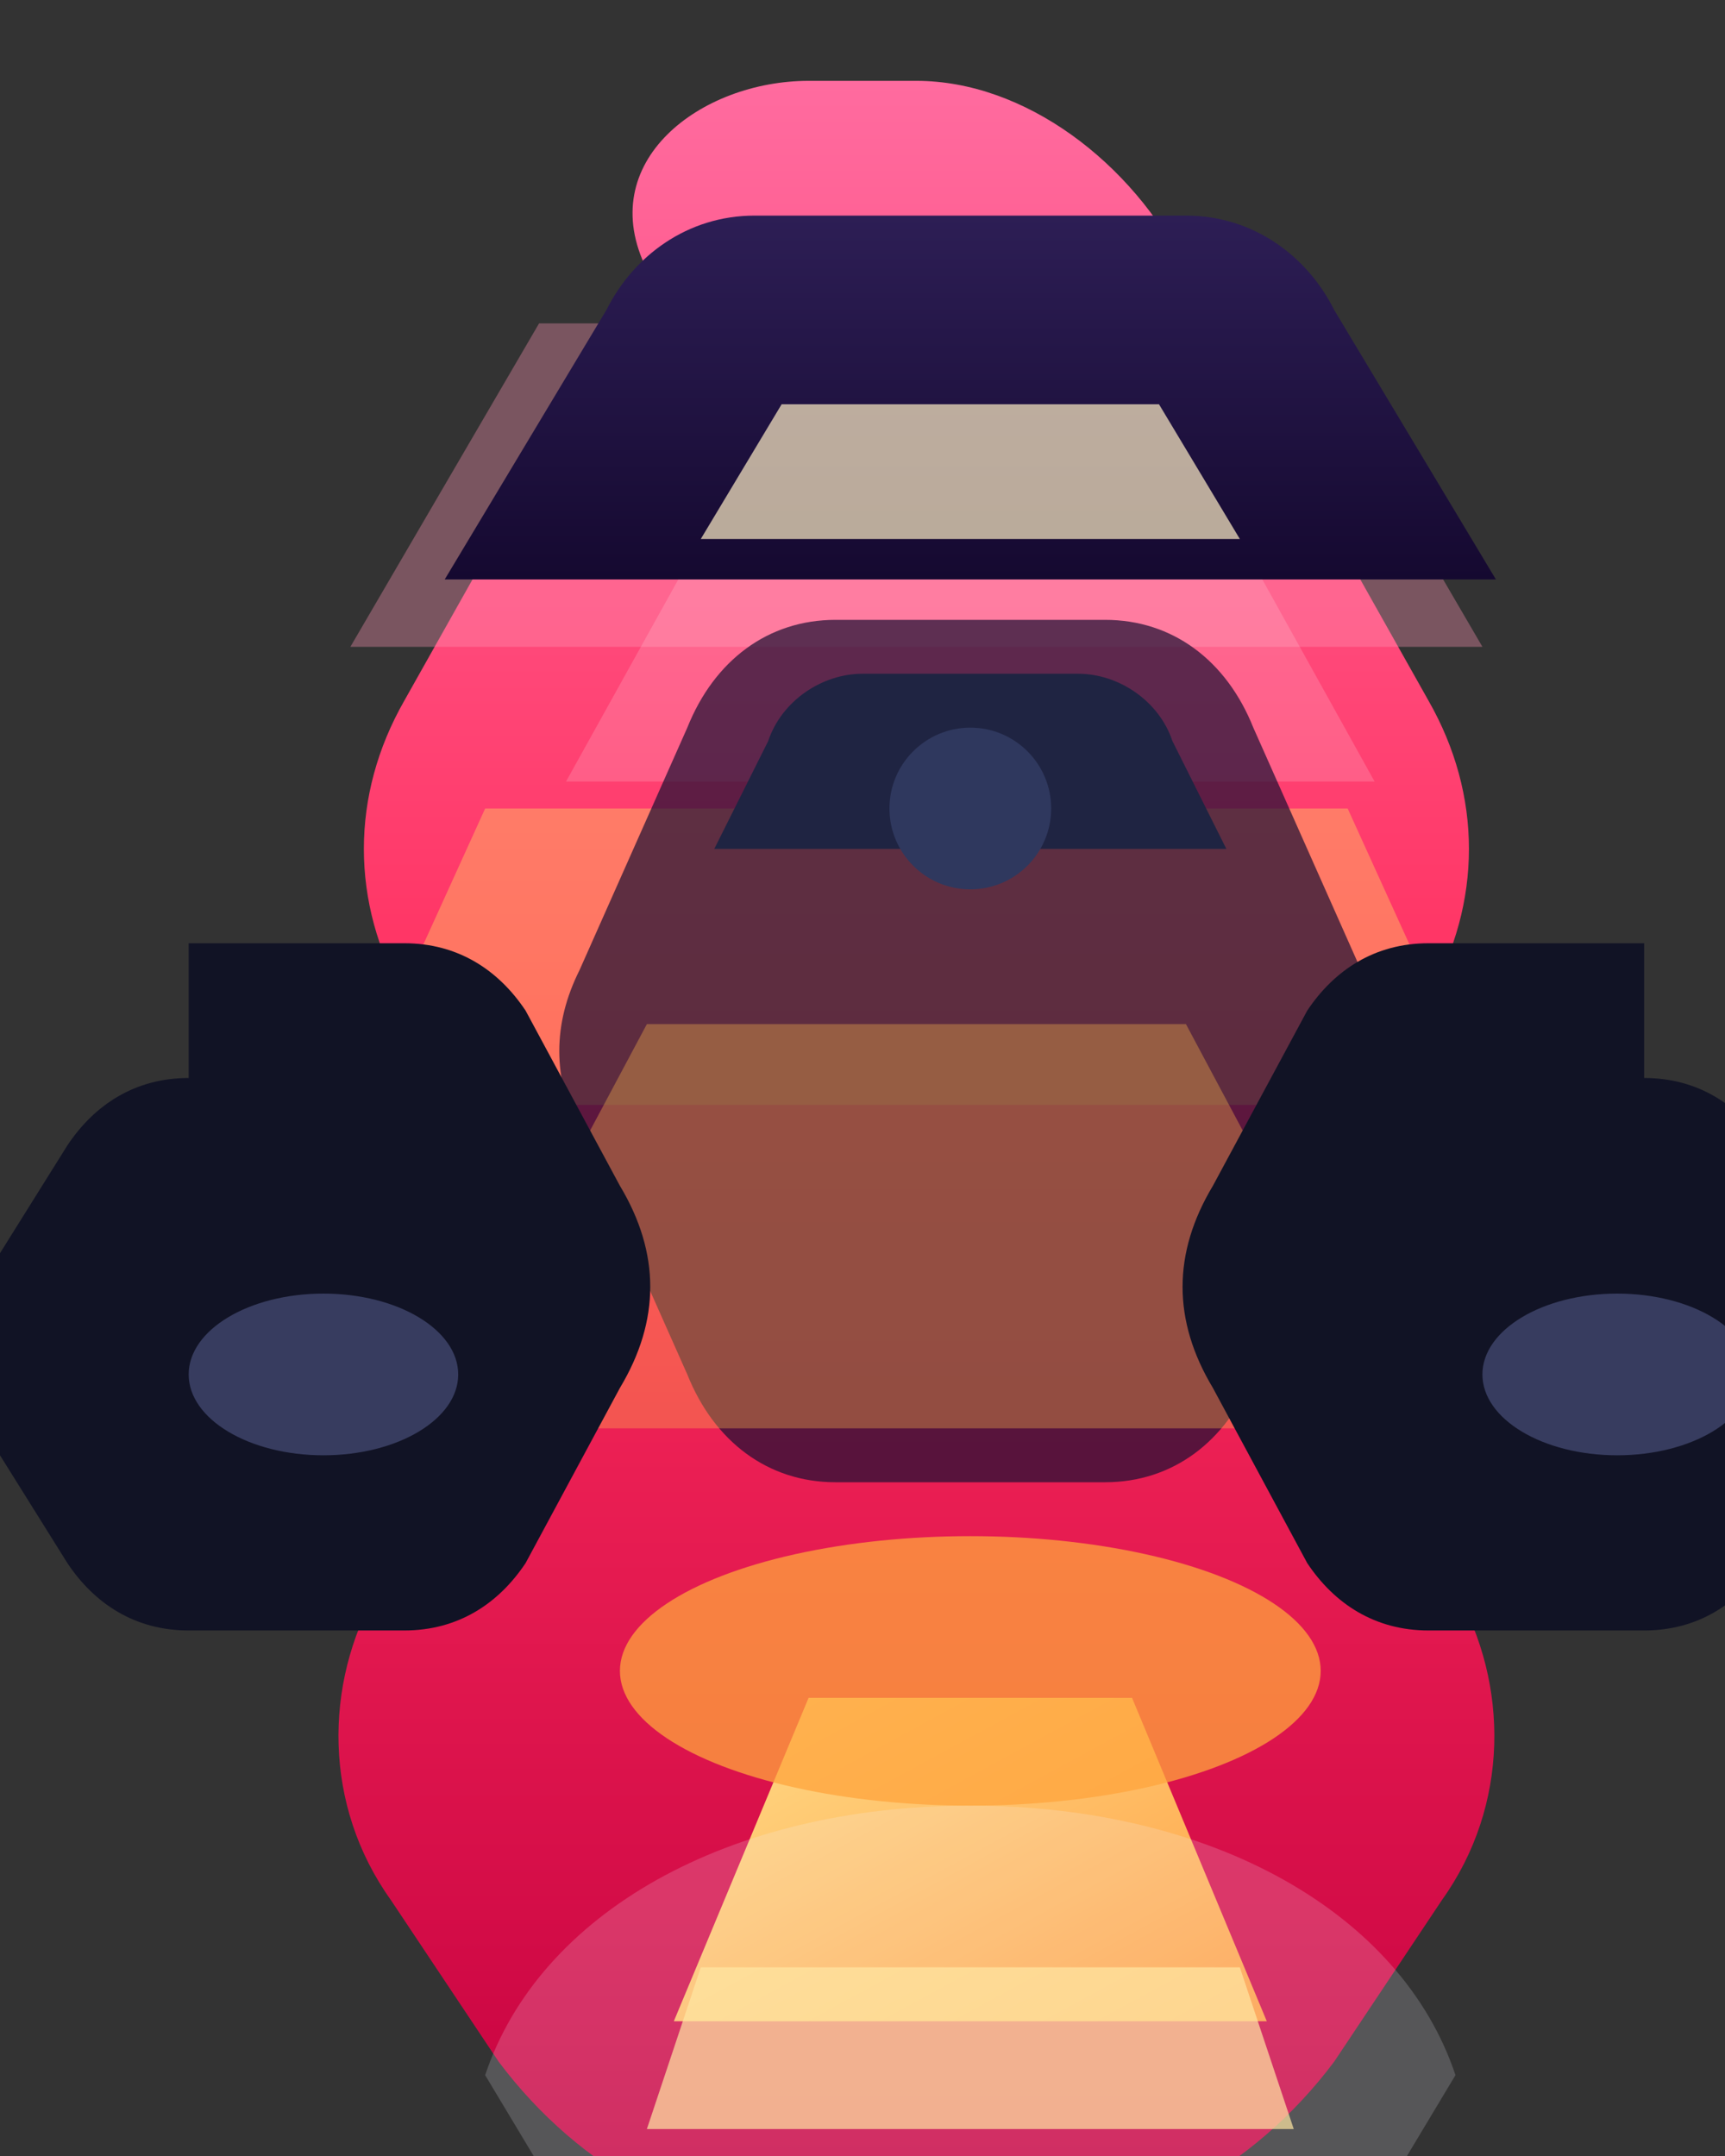 <svg xmlns="http://www.w3.org/2000/svg" viewBox="0 0 128 160">
  <rect x="0" y="0" width="128" height="160" fill="#333333" stroke="none"/>
  <defs>
    <linearGradient id="player-body" x1="0" y1="0" x2="0" y2="1">
      <stop offset="0%" stop-color="#ff6b9f"/>
      <stop offset="45%" stop-color="#ff2f5e"/>
      <stop offset="100%" stop-color="#c4003f"/>
    </linearGradient>
    <linearGradient id="player-nose" x1="0" y1="0" x2="1" y2="1">
      <stop offset="0%" stop-color="#ffde8a"/>
      <stop offset="100%" stop-color="#ff9c40"/>
    </linearGradient>
    <linearGradient id="player-seat" x1="0" y1="0" x2="0" y2="1">
      <stop offset="0%" stop-color="#2d1e55"/>
      <stop offset="100%" stop-color="#150930"/>
    </linearGradient>
  </defs>
  <rect x="0" y="0" width="128" height="160" fill="none"/>
  <g transform="translate(8 6)">
    <path d="M52 0h8c8 0 16 6 20 14l18 32c4 7 4 15 0 22l-8 14c-2 4-2 8 0 12l10 18c4 7 4 16-1 23l-8 12c-6 8-15 13-25 13H54c-10 0-19-5-25-13l-8-12c-5-7-5-16-1-23l10-18c2-4 2-8 0-12l-8-14c-4-7-4-15 0-22l18-32C36 6 44 0 52 0Z" fill="url(#player-body)"/>
    <path d="M28 54h64l10 22H18l10-22Z" fill="#ffd75f" opacity="0.4"/>
    <path d="M32 18h56l14 24H18l14-24Z" fill="#ff94b4" opacity="0.35"/>
    <path d="M44 34h40l10 18H34l10-18Z" fill="#ffebf2" opacity="0.18"/>
    <path d="M48 10h32c5 0 9 3 11 7l12 20H25l12-20c2-4 6-7 11-7Z" fill="url(#player-seat)"/>
    <path d="M54 40h20c5 0 9 3 11 8l8 18c2 4 2 8 0 12l-8 18c-2 5-6 8-11 8H54c-5 0-9-3-11-8l-8-18c-2-4-2-8 0-12l8-18c2-5 6-8 11-8Z" fill="#1a0f32" opacity="0.7"/>
    <path d="M40 70h40l16 30H24l16-30Z" fill="#ffb84b" opacity="0.35"/>
    <path d="M52 120h24l10 24H42l10-24Z" fill="url(#player-nose)"/>
    <ellipse cx="64" cy="118" rx="26" ry="10" fill="#ffa43c" opacity="0.75"/>
    <path d="M64 128c18 0 32 8 36 20l-6 10c-4 8-12 12-21 12H55c-9 0-17-4-21-12l-6-10c4-12 18-20 36-20Z" fill="#f8f4ff" opacity="0.18"/>
    <g fill="#111325">
      <path d="M6 64h16c4 0 7 2 9 5l7 13c3 5 3 10 0 15l-7 13c-2 3-5 5-9 5H6c-4 0-7-2-9-5l-5-8c-3-5-3-10 0-15l5-8c2-3 5-5 9-5Z"/>
      <path d="M114 64h-16c-4 0-7 2-9 5l-7 13c-3 5-3 10 0 15l7 13c2 3 5 5 9 5h16c4 0 7-2 9-5l5-8c3-5 3-10 0-15l-5-8c-2-3-5-5-9-5Z"/>
    </g>
    <g fill="#373c5f">
      <ellipse cx="16" cy="96" rx="10" ry="6"/>
      <ellipse cx="112" cy="96" rx="10" ry="6"/>
    </g>
    <path d="M50 24h28l6 10H44l6-10Z" fill="#ffefc7" opacity="0.7"/>
    <path d="M56 44h16c3 0 6 2 7 5l4 8H45l4-8c1-3 4-5 7-5Z" fill="#1f2442"/>
    <circle cx="64" cy="54" r="6" fill="#2f385e"/>
    <path d="M44 140h40l4 12H40l4-12Z" fill="#ffe7a3" opacity="0.7"/>
  </g>
</svg>
